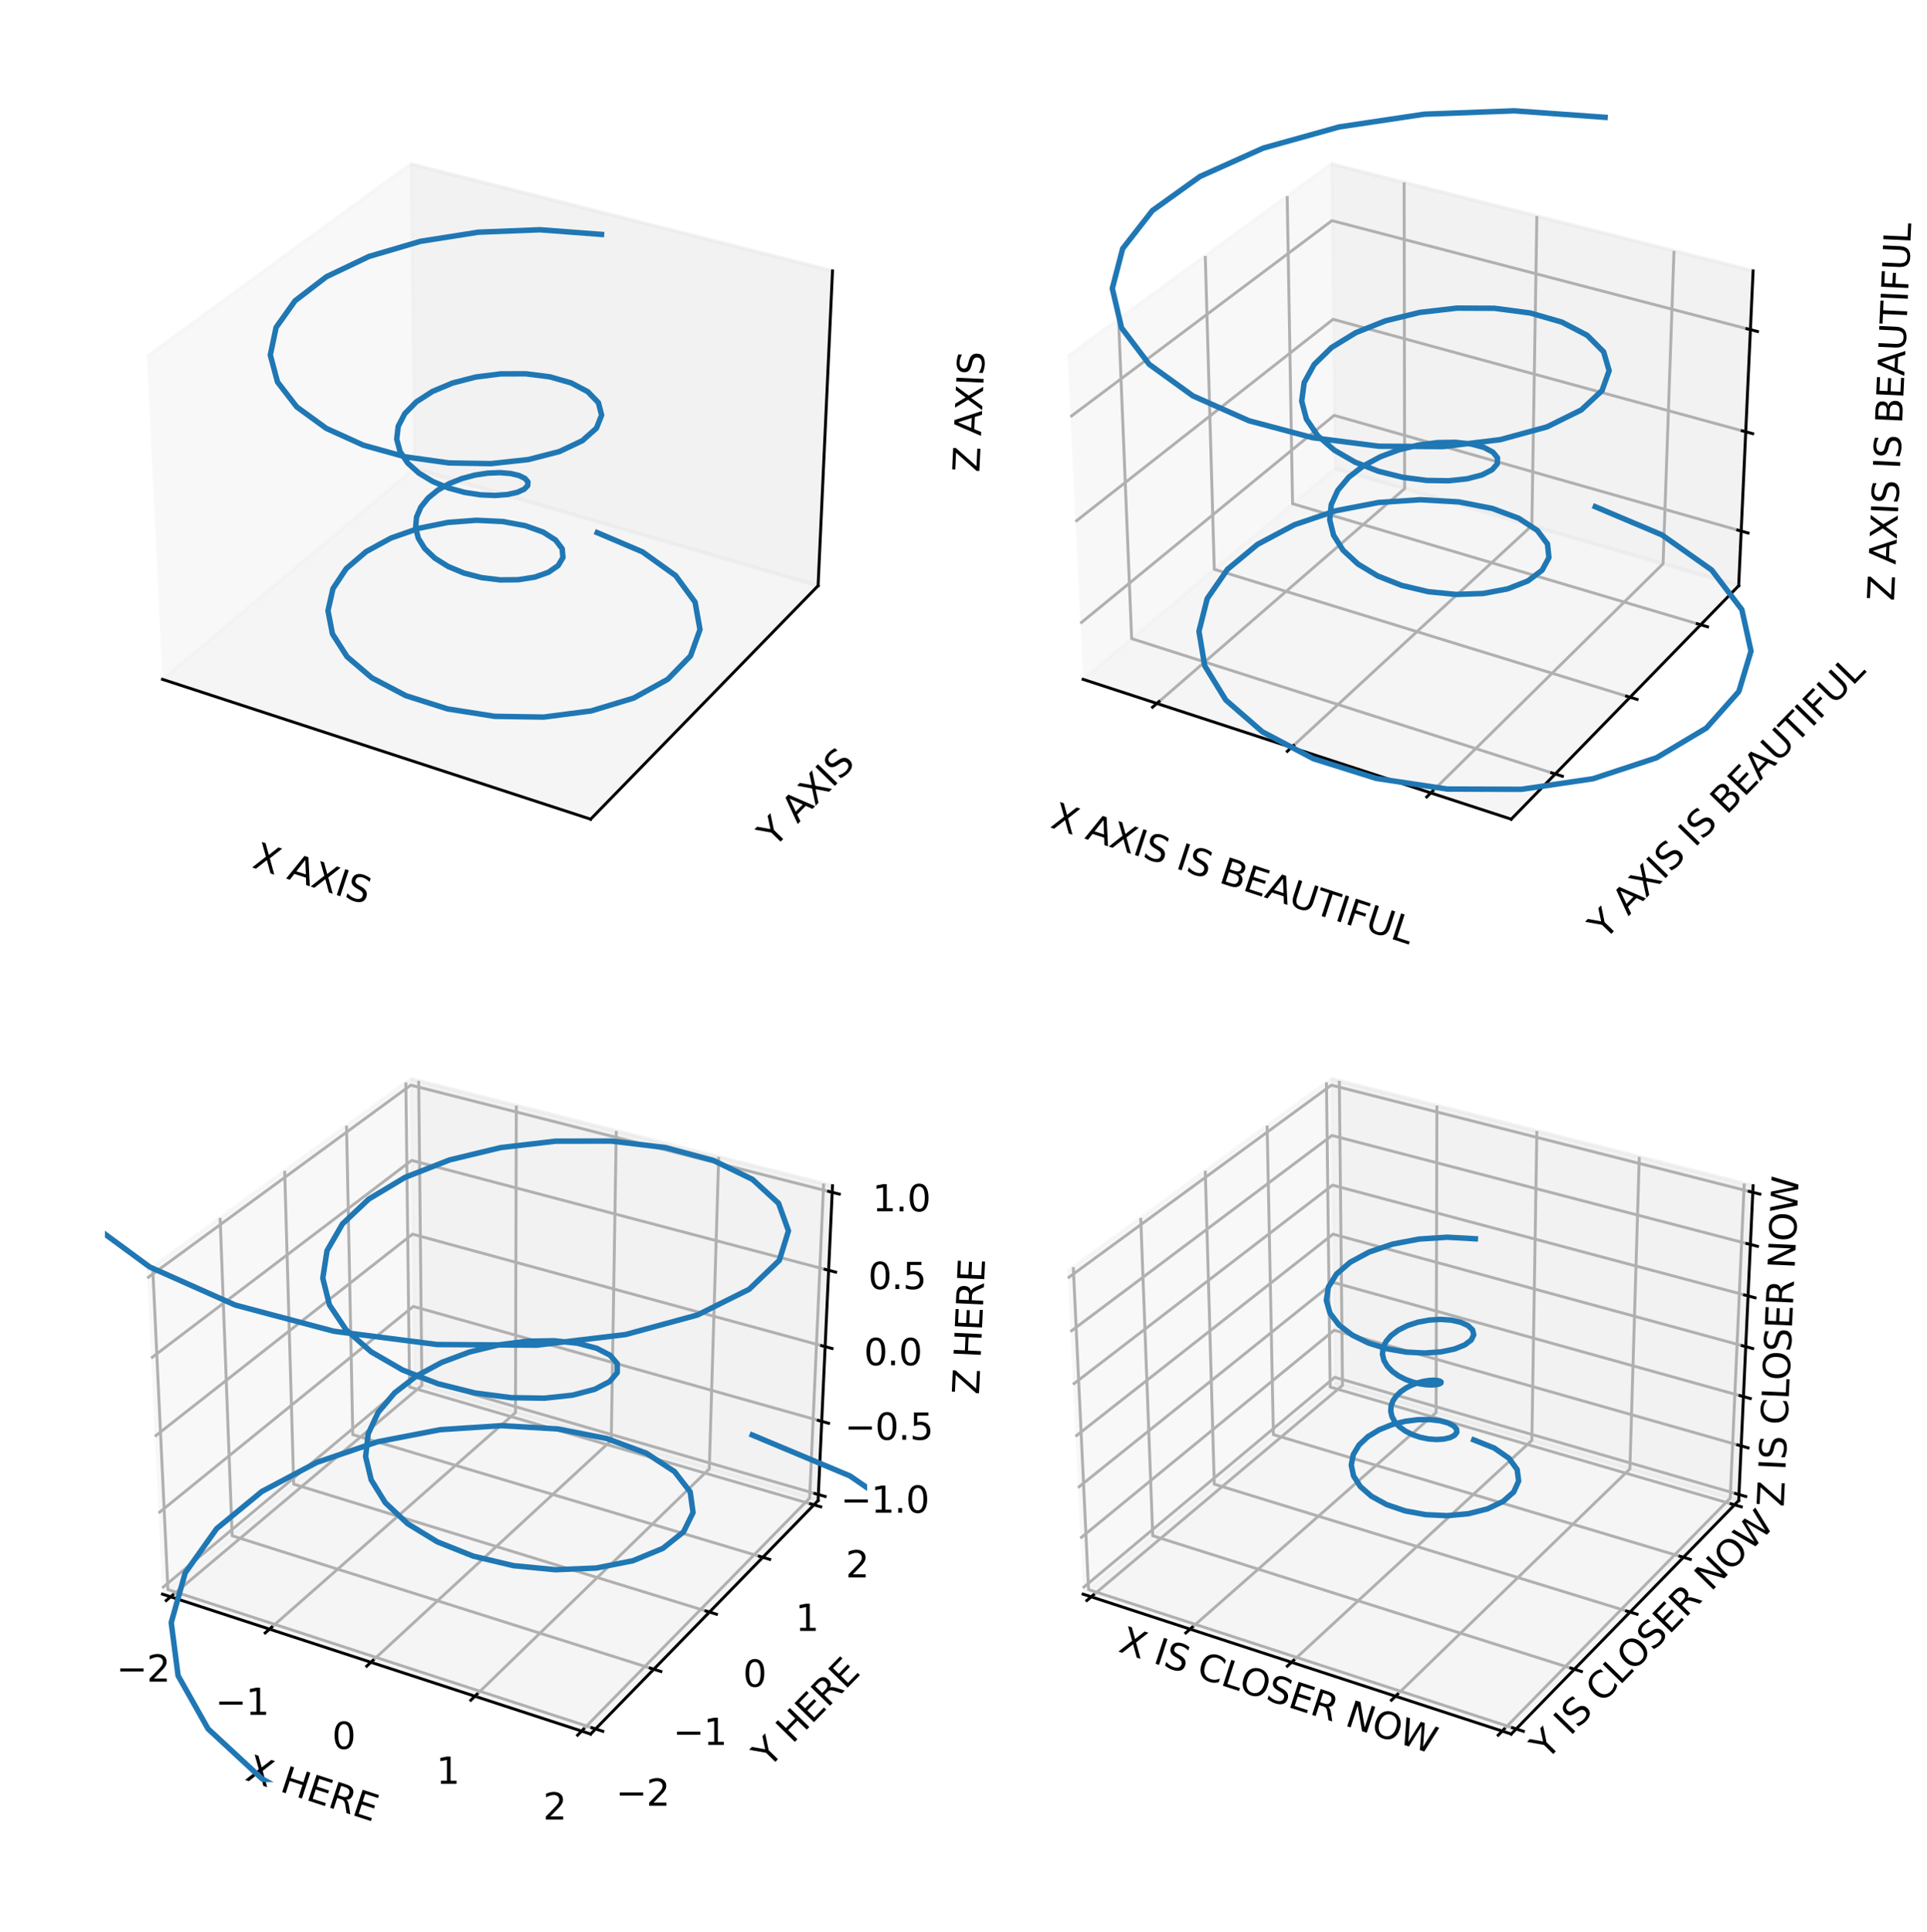 <?xml version="1.0" encoding="utf-8" standalone="no"?>
<!DOCTYPE svg PUBLIC "-//W3C//DTD SVG 1.1//EN"
  "http://www.w3.org/Graphics/SVG/1.1/DTD/svg11.dtd">
<svg xmlns:xlink="http://www.w3.org/1999/xlink" width="528.929pt" height="530.226pt" viewBox="0 0 528.929 530.226" xmlns="http://www.w3.org/2000/svg" version="1.1">
 <defs>
  <style type="text/css">*{stroke-linejoin: round; stroke-linecap: butt}</style>
 </defs>
 <g id="figure_1">
  <g id="patch_1">
   <path d="M 0 530.226 
L 528.929 530.226 
L 528.929 0 
L 0 0 
z
" style="fill: #ffffff"/>
  </g>
  <g id="patch_2">
   <path d="M 28.8 238.015 
L 238.015 238.015 
L 238.015 28.8 
L 28.8 28.8 
z
" style="fill: #ffffff"/>
  </g>
  <g id="pane3d_1">
   <g id="patch_3">
    <path d="M 44.597 186.43 
L 113.687 128.517 
L 112.727 44.997 
L 40.33 97.829 
" style="fill: #f2f2f2; opacity: 0.5; stroke: #f2f2f2; stroke-linejoin: miter"/>
   </g>
  </g>
  <g id="pane3d_2">
   <g id="patch_4">
    <path d="M 113.687 128.517 
L 224.551 160.741 
L 228.508 74.344 
L 112.727 44.997 
" style="fill: #e6e6e6; opacity: 0.5; stroke: #e6e6e6; stroke-linejoin: miter"/>
   </g>
  </g>
  <g id="pane3d_3">
   <g id="patch_5">
    <path d="M 44.597 186.43 
L 162.119 224.812 
L 224.551 160.741 
L 113.687 128.517 
" style="fill: #ececec; opacity: 0.5; stroke: #ececec; stroke-linejoin: miter"/>
   </g>
  </g>
  <g id="axis3d_1">
   <g id="line2d_1">
    <path d="M 44.597 186.43 
L 162.119 224.812 
" style="fill: none; stroke: #000000; stroke-width: 0.8; stroke-linecap: square"/>
   </g>
   <g id="text_1">
    <!-- X AXIS -->
    <g transform="translate(68.931 237.965) rotate(-341.913) scale(0.1 -0.1)">
     <defs>
      <path id="DejaVuSans-58" d="M 403 4666 
L 1081 4666 
L 2241 2931 
L 3406 4666 
L 4084 4666 
L 2584 2425 
L 4184 0 
L 3506 0 
L 2194 1984 
L 872 0 
L 191 0 
L 1856 2491 
L 403 4666 
z
" transform="scale(0.016)"/>
      <path id="DejaVuSans-20" transform="scale(0.016)"/>
      <path id="DejaVuSans-41" d="M 2188 4044 
L 1331 1722 
L 3047 1722 
L 2188 4044 
z
M 1831 4666 
L 2547 4666 
L 4325 0 
L 3669 0 
L 3244 1197 
L 1141 1197 
L 716 0 
L 50 0 
L 1831 4666 
z
" transform="scale(0.016)"/>
      <path id="DejaVuSans-49" d="M 628 4666 
L 1259 4666 
L 1259 0 
L 628 0 
L 628 4666 
z
" transform="scale(0.016)"/>
      <path id="DejaVuSans-53" d="M 3425 4513 
L 3425 3897 
Q 3066 4069 2747 4153 
Q 2428 4238 2131 4238 
Q 1616 4238 1336 4038 
Q 1056 3838 1056 3469 
Q 1056 3159 1242 3001 
Q 1428 2844 1947 2747 
L 2328 2669 
Q 3034 2534 3370 2195 
Q 3706 1856 3706 1288 
Q 3706 609 3251 259 
Q 2797 -91 1919 -91 
Q 1588 -91 1214 -16 
Q 841 59 441 206 
L 441 856 
Q 825 641 1194 531 
Q 1563 422 1919 422 
Q 2459 422 2753 634 
Q 3047 847 3047 1241 
Q 3047 1584 2836 1778 
Q 2625 1972 2144 2069 
L 1759 2144 
Q 1053 2284 737 2584 
Q 422 2884 422 3419 
Q 422 4038 858 4394 
Q 1294 4750 2059 4750 
Q 2388 4750 2728 4690 
Q 3069 4631 3425 4513 
z
" transform="scale(0.016)"/>
     </defs>
     <use xlink:href="#DejaVuSans-58"/>
     <use xlink:href="#DejaVuSans-20" x="68.506"/>
     <use xlink:href="#DejaVuSans-41" x="100.293"/>
     <use xlink:href="#DejaVuSans-58" x="168.701"/>
     <use xlink:href="#DejaVuSans-49" x="237.207"/>
     <use xlink:href="#DejaVuSans-53" x="266.699"/>
    </g>
   </g>
  </g>
  <g id="axis3d_2">
   <g id="line2d_2">
    <path d="M 224.551 160.741 
L 162.119 224.812 
" style="fill: none; stroke: #000000; stroke-width: 0.8; stroke-linecap: square"/>
   </g>
   <g id="text_2">
    <!-- Y AXIS -->
    <g transform="translate(212.426 232.847) rotate(-45.742) scale(0.1 -0.1)">
     <defs>
      <path id="DejaVuSans-59" d="M -13 4666 
L 666 4666 
L 1959 2747 
L 3244 4666 
L 3922 4666 
L 2272 2222 
L 2272 0 
L 1638 0 
L 1638 2222 
L -13 4666 
z
" transform="scale(0.016)"/>
     </defs>
     <use xlink:href="#DejaVuSans-59"/>
     <use xlink:href="#DejaVuSans-20" x="61.084"/>
     <use xlink:href="#DejaVuSans-41" x="92.871"/>
     <use xlink:href="#DejaVuSans-58" x="161.279"/>
     <use xlink:href="#DejaVuSans-49" x="229.785"/>
     <use xlink:href="#DejaVuSans-53" x="259.277"/>
    </g>
   </g>
  </g>
  <g id="axis3d_3">
   <g id="line2d_3">
    <path d="M 224.551 160.741 
L 228.508 74.344 
" style="fill: none; stroke: #000000; stroke-width: 0.8; stroke-linecap: square"/>
   </g>
   <g id="text_3">
    <!-- Z AXIS -->
    <g transform="translate(268.791 129.707) rotate(-87.378) scale(0.1 -0.1)">
     <defs>
      <path id="DejaVuSans-5a" d="M 359 4666 
L 4025 4666 
L 4025 4184 
L 1075 531 
L 4097 531 
L 4097 0 
L 288 0 
L 288 481 
L 3238 4134 
L 359 4134 
L 359 4666 
z
" transform="scale(0.016)"/>
     </defs>
     <use xlink:href="#DejaVuSans-5a"/>
     <use xlink:href="#DejaVuSans-20" x="68.506"/>
     <use xlink:href="#DejaVuSans-41" x="100.293"/>
     <use xlink:href="#DejaVuSans-58" x="168.701"/>
     <use xlink:href="#DejaVuSans-49" x="237.207"/>
     <use xlink:href="#DejaVuSans-53" x="266.699"/>
    </g>
   </g>
  </g>
  <g id="axes_1">
   <g id="line2d_4">
    <path d="M 163.936 146.174 
L 176.363 151.455 
L 185.456 157.97 
L 190.785 165.247 
L 192.135 172.767 
L 189.538 179.993 
L 183.29 186.411 
L 173.944 191.564 
L 162.274 195.097 
L 149.208 196.791 
L 135.746 196.579 
L 122.858 194.546 
L 111.403 190.915 
L 102.054 186.009 
L 95.265 180.217 
L 91.254 173.95 
L 90.024 167.605 
L 91.392 161.54 
L 95.031 156.052 
L 100.511 151.369 
L 107.341 147.648 
L 115.001 144.973 
L 122.976 143.363 
L 130.778 142.777 
L 137.966 143.122 
L 144.164 144.259 
L 149.076 146.018 
L 152.495 148.201 
L 154.312 150.599 
L 154.519 153.001 
L 153.206 155.209 
L 150.552 157.048 
L 146.808 158.376 
L 142.282 159.093 
L 137.309 159.146 
L 132.228 158.527 
L 127.362 157.272 
L 122.993 155.453 
L 119.348 153.172 
L 116.592 150.548 
L 114.824 147.71 
L 114.08 144.788 
L 114.335 141.905 
L 115.516 139.172 
L 117.508 136.681 
L 120.166 134.51 
L 123.322 132.714 
L 126.794 131.329 
L 130.396 130.371 
L 133.939 129.838 
L 137.242 129.709 
L 140.133 129.946 
L 142.458 130.495 
L 144.083 131.287 
L 144.903 132.242 
L 144.845 133.264 
L 143.875 134.253 
L 142.006 135.103 
L 139.298 135.708 
L 135.865 135.968 
L 131.87 135.796 
L 127.525 135.125 
L 123.077 133.911 
L 118.804 132.143 
L 114.988 129.844 
L 111.906 127.071 
L 109.808 123.919 
L 108.893 120.509 
L 109.302 116.99 
L 111.1 113.523 
L 114.269 110.279 
L 118.707 107.423 
L 124.229 105.109 
L 130.572 103.469 
L 137.403 102.605 
L 144.334 102.58 
L 150.935 103.415 
L 156.753 105.08 
L 161.334 107.491 
L 164.251 110.505 
L 165.137 113.925 
L 163.718 117.5 
L 159.849 120.937 
L 153.553 123.917 
L 145.043 126.116 
L 134.732 127.238 
L 123.226 127.042 
L 111.285 125.372 
L 99.768 122.184 
L 89.553 117.553 
L 81.46 111.672 
L 76.176 104.837 
L 74.195 97.424 
L 75.787 89.85 
L 80.988 82.548 
L 89.609 75.935 
L 101.263 70.387 
L 115.391 66.23 
L 131.297 63.723 
L 148.169 63.053 
L 165.103 64.33 
" clip-path="url(#pea2884bff2)" style="fill: none; stroke: #1f77b4; stroke-width: 1.5; stroke-linecap: square"/>
   </g>
  </g>
  <g id="patch_6">
   <path d="M 281.489 238.015 
L 490.704 238.015 
L 490.704 28.8 
L 281.489 28.8 
z
" style="fill: #ffffff"/>
  </g>
  <g id="pane3d_4">
   <g id="patch_7">
    <path d="M 297.286 186.43 
L 366.376 128.517 
L 365.415 44.997 
L 293.019 97.829 
" style="fill: #f2f2f2; opacity: 0.5; stroke: #f2f2f2; stroke-linejoin: miter"/>
   </g>
  </g>
  <g id="pane3d_5">
   <g id="patch_8">
    <path d="M 366.376 128.517 
L 477.24 160.741 
L 481.197 74.344 
L 365.415 44.997 
" style="fill: #e6e6e6; opacity: 0.5; stroke: #e6e6e6; stroke-linejoin: miter"/>
   </g>
  </g>
  <g id="pane3d_6">
   <g id="patch_9">
    <path d="M 297.286 186.43 
L 414.808 224.812 
L 477.24 160.741 
L 366.376 128.517 
" style="fill: #ececec; opacity: 0.5; stroke: #ececec; stroke-linejoin: miter"/>
   </g>
  </g>
  <g id="axis3d_4">
   <g id="line2d_5">
    <path d="M 297.286 186.43 
L 414.808 224.812 
" style="fill: none; stroke: #000000; stroke-width: 0.8; stroke-linecap: square"/>
   </g>
   <g id="text_4">
    <!-- X AXIS IS BEAUTIFUL -->
    <g transform="translate(288.02 226.991) rotate(-341.913) scale(0.1 -0.1)">
     <defs>
      <path id="DejaVuSans-42" d="M 1259 2228 
L 1259 519 
L 2272 519 
Q 2781 519 3026 730 
Q 3272 941 3272 1375 
Q 3272 1813 3026 2020 
Q 2781 2228 2272 2228 
L 1259 2228 
z
M 1259 4147 
L 1259 2741 
L 2194 2741 
Q 2656 2741 2882 2914 
Q 3109 3088 3109 3444 
Q 3109 3797 2882 3972 
Q 2656 4147 2194 4147 
L 1259 4147 
z
M 628 4666 
L 2241 4666 
Q 2963 4666 3353 4366 
Q 3744 4066 3744 3513 
Q 3744 3084 3544 2831 
Q 3344 2578 2956 2516 
Q 3422 2416 3680 2098 
Q 3938 1781 3938 1306 
Q 3938 681 3513 340 
Q 3088 0 2303 0 
L 628 0 
L 628 4666 
z
" transform="scale(0.016)"/>
      <path id="DejaVuSans-45" d="M 628 4666 
L 3578 4666 
L 3578 4134 
L 1259 4134 
L 1259 2753 
L 3481 2753 
L 3481 2222 
L 1259 2222 
L 1259 531 
L 3634 531 
L 3634 0 
L 628 0 
L 628 4666 
z
" transform="scale(0.016)"/>
      <path id="DejaVuSans-55" d="M 556 4666 
L 1191 4666 
L 1191 1831 
Q 1191 1081 1462 751 
Q 1734 422 2344 422 
Q 2950 422 3222 751 
Q 3494 1081 3494 1831 
L 3494 4666 
L 4128 4666 
L 4128 1753 
Q 4128 841 3676 375 
Q 3225 -91 2344 -91 
Q 1459 -91 1007 375 
Q 556 841 556 1753 
L 556 4666 
z
" transform="scale(0.016)"/>
      <path id="DejaVuSans-54" d="M -19 4666 
L 3928 4666 
L 3928 4134 
L 2272 4134 
L 2272 0 
L 1638 0 
L 1638 4134 
L -19 4134 
L -19 4666 
z
" transform="scale(0.016)"/>
      <path id="DejaVuSans-46" d="M 628 4666 
L 3309 4666 
L 3309 4134 
L 1259 4134 
L 1259 2759 
L 3109 2759 
L 3109 2228 
L 1259 2228 
L 1259 0 
L 628 0 
L 628 4666 
z
" transform="scale(0.016)"/>
      <path id="DejaVuSans-4c" d="M 628 4666 
L 1259 4666 
L 1259 531 
L 3531 531 
L 3531 0 
L 628 0 
L 628 4666 
z
" transform="scale(0.016)"/>
     </defs>
     <use xlink:href="#DejaVuSans-58"/>
     <use xlink:href="#DejaVuSans-20" x="68.506"/>
     <use xlink:href="#DejaVuSans-41" x="100.293"/>
     <use xlink:href="#DejaVuSans-58" x="168.701"/>
     <use xlink:href="#DejaVuSans-49" x="237.207"/>
     <use xlink:href="#DejaVuSans-53" x="266.699"/>
     <use xlink:href="#DejaVuSans-20" x="330.176"/>
     <use xlink:href="#DejaVuSans-49" x="361.963"/>
     <use xlink:href="#DejaVuSans-53" x="391.455"/>
     <use xlink:href="#DejaVuSans-20" x="454.932"/>
     <use xlink:href="#DejaVuSans-42" x="486.719"/>
     <use xlink:href="#DejaVuSans-45" x="555.322"/>
     <use xlink:href="#DejaVuSans-41" x="618.506"/>
     <use xlink:href="#DejaVuSans-55" x="686.914"/>
     <use xlink:href="#DejaVuSans-54" x="760.107"/>
     <use xlink:href="#DejaVuSans-49" x="821.191"/>
     <use xlink:href="#DejaVuSans-46" x="850.684"/>
     <use xlink:href="#DejaVuSans-55" x="908.203"/>
     <use xlink:href="#DejaVuSans-4c" x="981.396"/>
    </g>
   </g>
   <g id="Line3DCollection_1">
    <path d="M 317.54 193.045 
L 385.553 134.091 
L 385.408 50.065 
" style="fill: none; stroke: #b0b0b0; stroke-width: 0.8"/>
    <path d="M 354.498 205.115 
L 420.469 144.24 
L 421.846 59.301 
" style="fill: none; stroke: #b0b0b0; stroke-width: 0.8"/>
    <path d="M 392.724 217.6 
L 456.482 154.707 
L 459.48 68.84 
" style="fill: none; stroke: #b0b0b0; stroke-width: 0.8"/>
   </g>
   <g id="xtick_1">
    <g id="line2d_6">
     <path d="M 318.133 192.531 
L 316.353 194.074 
" style="fill: none; stroke: #000000; stroke-width: 0.8; stroke-linecap: square"/>
    </g>
   </g>
   <g id="xtick_2">
    <g id="line2d_7">
     <path d="M 355.073 204.584 
L 353.344 206.179 
" style="fill: none; stroke: #000000; stroke-width: 0.8; stroke-linecap: square"/>
    </g>
   </g>
   <g id="xtick_3">
    <g id="line2d_8">
     <path d="M 393.281 217.05 
L 391.607 218.701 
" style="fill: none; stroke: #000000; stroke-width: 0.8; stroke-linecap: square"/>
    </g>
   </g>
  </g>
  <g id="axis3d_5">
   <g id="line2d_9">
    <path d="M 477.24 160.741 
L 414.808 224.812 
" style="fill: none; stroke: #000000; stroke-width: 0.8; stroke-linecap: square"/>
   </g>
   <g id="text_5">
    <!-- Y AXIS IS BEAUTIFUL -->
    <g transform="translate(440.447 258.163) rotate(-45.742) scale(0.1 -0.1)">
     <use xlink:href="#DejaVuSans-59"/>
     <use xlink:href="#DejaVuSans-20" x="61.084"/>
     <use xlink:href="#DejaVuSans-41" x="92.871"/>
     <use xlink:href="#DejaVuSans-58" x="161.279"/>
     <use xlink:href="#DejaVuSans-49" x="229.785"/>
     <use xlink:href="#DejaVuSans-53" x="259.277"/>
     <use xlink:href="#DejaVuSans-20" x="322.754"/>
     <use xlink:href="#DejaVuSans-49" x="354.541"/>
     <use xlink:href="#DejaVuSans-53" x="384.033"/>
     <use xlink:href="#DejaVuSans-20" x="447.51"/>
     <use xlink:href="#DejaVuSans-42" x="479.297"/>
     <use xlink:href="#DejaVuSans-45" x="547.9"/>
     <use xlink:href="#DejaVuSans-41" x="611.084"/>
     <use xlink:href="#DejaVuSans-55" x="679.492"/>
     <use xlink:href="#DejaVuSans-54" x="752.686"/>
     <use xlink:href="#DejaVuSans-49" x="813.77"/>
     <use xlink:href="#DejaVuSans-46" x="843.262"/>
     <use xlink:href="#DejaVuSans-55" x="900.781"/>
     <use xlink:href="#DejaVuSans-4c" x="973.975"/>
    </g>
   </g>
   <g id="Line3DCollection_2">
    <path d="M 307.029 87.605 
L 310.615 175.257 
L 426.896 212.407 
" style="fill: none; stroke: #b0b0b0; stroke-width: 0.8"/>
    <path d="M 330.828 70.238 
L 333.302 156.24 
L 447.422 191.342 
" style="fill: none; stroke: #b0b0b0; stroke-width: 0.8"/>
    <path d="M 353.309 53.832 
L 354.785 138.233 
L 466.805 171.45 
" style="fill: none; stroke: #b0b0b0; stroke-width: 0.8"/>
   </g>
   <g id="xtick_4">
    <g id="line2d_10">
     <path d="M 425.916 212.094 
L 428.857 213.034 
" style="fill: none; stroke: #000000; stroke-width: 0.8; stroke-linecap: square"/>
    </g>
   </g>
   <g id="xtick_5">
    <g id="line2d_11">
     <path d="M 446.463 191.046 
L 449.344 191.933 
" style="fill: none; stroke: #000000; stroke-width: 0.8; stroke-linecap: square"/>
    </g>
   </g>
   <g id="xtick_6">
    <g id="line2d_12">
     <path d="M 465.864 171.171 
L 468.689 172.009 
" style="fill: none; stroke: #000000; stroke-width: 0.8; stroke-linecap: square"/>
    </g>
   </g>
  </g>
  <g id="axis3d_6">
   <g id="line2d_13">
    <path d="M 477.24 160.741 
L 481.197 74.344 
" style="fill: none; stroke: #000000; stroke-width: 0.8; stroke-linecap: square"/>
   </g>
   <g id="text_6">
    <!-- Z AXIS IS BEAUTIFUL -->
    <g transform="translate(519.862 165.017) rotate(-87.378) scale(0.1 -0.1)">
     <use xlink:href="#DejaVuSans-5a"/>
     <use xlink:href="#DejaVuSans-20" x="68.506"/>
     <use xlink:href="#DejaVuSans-41" x="100.293"/>
     <use xlink:href="#DejaVuSans-58" x="168.701"/>
     <use xlink:href="#DejaVuSans-49" x="237.207"/>
     <use xlink:href="#DejaVuSans-53" x="266.699"/>
     <use xlink:href="#DejaVuSans-20" x="330.176"/>
     <use xlink:href="#DejaVuSans-49" x="361.963"/>
     <use xlink:href="#DejaVuSans-53" x="391.455"/>
     <use xlink:href="#DejaVuSans-20" x="454.932"/>
     <use xlink:href="#DejaVuSans-42" x="486.719"/>
     <use xlink:href="#DejaVuSans-45" x="555.322"/>
     <use xlink:href="#DejaVuSans-41" x="618.506"/>
     <use xlink:href="#DejaVuSans-55" x="686.914"/>
     <use xlink:href="#DejaVuSans-54" x="760.107"/>
     <use xlink:href="#DejaVuSans-49" x="821.191"/>
     <use xlink:href="#DejaVuSans-46" x="850.684"/>
     <use xlink:href="#DejaVuSans-55" x="908.203"/>
     <use xlink:href="#DejaVuSans-4c" x="981.396"/>
    </g>
   </g>
   <g id="Line3DCollection_3">
    <path d="M 477.927 145.741 
L 366.209 113.991 
L 296.546 171.068 
" style="fill: none; stroke: #b0b0b0; stroke-width: 0.8"/>
    <path d="M 479.175 118.489 
L 365.906 87.628 
L 295.201 143.137 
" style="fill: none; stroke: #b0b0b0; stroke-width: 0.8"/>
    <path d="M 480.458 90.462 
L 365.594 60.552 
L 293.816 114.381 
" style="fill: none; stroke: #b0b0b0; stroke-width: 0.8"/>
   </g>
   <g id="xtick_7">
    <g id="line2d_14">
     <path d="M 476.989 145.474 
L 479.805 146.274 
" style="fill: none; stroke: #000000; stroke-width: 0.8; stroke-linecap: square"/>
    </g>
   </g>
   <g id="xtick_8">
    <g id="line2d_15">
     <path d="M 478.223 118.23 
L 481.081 119.008 
" style="fill: none; stroke: #000000; stroke-width: 0.8; stroke-linecap: square"/>
    </g>
   </g>
   <g id="xtick_9">
    <g id="line2d_16">
     <path d="M 479.493 90.211 
L 482.392 90.966 
" style="fill: none; stroke: #000000; stroke-width: 0.8; stroke-linecap: square"/>
    </g>
   </g>
  </g>
  <g id="axes_2">
   <g id="line2d_17">
    <path d="M 437.88 139.06 
L 456.173 146.79 
L 469.814 156.416 
L 478.106 167.292 
L 480.622 178.68 
L 477.274 189.782 
L 468.375 199.792 
L 454.66 207.968 
L 437.258 213.706 
L 417.591 216.61 
L 397.235 216.54 
L 377.742 213.62 
L 360.476 208.204 
L 346.492 200.824 
L 336.464 192.11 
L 330.683 182.715 
L 329.094 173.26 
L 331.361 164.283 
L 336.946 156.217 
L 345.183 149.385 
L 355.335 143.998 
L 366.648 140.164 
L 378.385 137.899 
L 389.853 137.138 
L 400.43 137.745 
L 409.579 139.525 
L 416.869 142.233 
L 421.988 145.588 
L 424.761 149.288 
L 425.154 153.021 
L 423.279 156.488 
L 419.384 159.423 
L 413.835 161.602 
L 407.085 162.868 
L 399.643 163.131 
L 392.029 162.374 
L 384.734 160.651 
L 378.192 158.072 
L 372.749 154.793 
L 368.654 150.999 
L 366.049 146.889 
L 364.981 142.659 
L 365.404 138.493 
L 367.2 134.557 
L 370.194 130.987 
L 374.164 127.895 
L 378.862 125.359 
L 384.022 123.43 
L 389.37 122.132 
L 394.632 121.46 
L 399.542 121.384 
L 403.852 121.852 
L 407.33 122.785 
L 409.777 124.085 
L 411.032 125.633 
L 410.978 127.292 
L 409.56 128.911 
L 406.788 130.331 
L 402.746 131.392 
L 397.602 131.941 
L 391.602 131.844 
L 385.068 130.997 
L 378.384 129.334 
L 371.97 126.838 
L 366.262 123.547 
L 361.679 119.554 
L 358.59 115.001 
L 357.289 110.077 
L 357.972 105.003 
L 360.719 100.019 
L 365.489 95.373 
L 372.12 91.304 
L 380.333 88.028 
L 389.743 85.731 
L 399.871 84.557 
L 410.161 84.6 
L 419.996 85.893 
L 428.718 88.402 
L 435.658 92.02 
L 440.172 96.554 
L 441.681 101.729 
L 439.731 107.185 
L 434.055 112.486 
L 424.638 117.145 
L 411.771 120.661 
L 396.079 122.561 
L 378.516 122.46 
L 360.298 120.115 
L 342.803 115.461 
L 327.426 108.638 
L 315.433 99.973 
L 307.837 89.952 
L 305.309 79.162 
L 308.149 68.237 
L 316.296 57.801 
L 329.374 48.433 
L 346.752 40.636 
L 367.6 34.828 
L 390.937 31.339 
L 415.662 30.411 
L 440.563 32.195 
" clip-path="url(#p276fd85da1)" style="fill: none; stroke: #1f77b4; stroke-width: 1.5; stroke-linecap: square"/>
   </g>
  </g>
  <g id="patch_10">
   <path d="M 28.8 489.074 
L 238.015 489.074 
L 238.015 279.859 
L 28.8 279.859 
z
" style="fill: #ffffff"/>
  </g>
  <g id="pane3d_7">
   <g id="patch_11">
    <path d="M 44.597 437.488 
L 113.687 379.576 
L 112.727 296.056 
L 40.33 348.887 
" style="fill: #f2f2f2; opacity: 0.5; stroke: #f2f2f2; stroke-linejoin: miter"/>
   </g>
  </g>
  <g id="pane3d_8">
   <g id="patch_12">
    <path d="M 113.687 379.576 
L 224.551 411.8 
L 228.508 325.403 
L 112.727 296.056 
" style="fill: #e6e6e6; opacity: 0.5; stroke: #e6e6e6; stroke-linejoin: miter"/>
   </g>
  </g>
  <g id="pane3d_9">
   <g id="patch_13">
    <path d="M 44.597 437.488 
L 162.119 475.871 
L 224.551 411.8 
L 113.687 379.576 
" style="fill: #ececec; opacity: 0.5; stroke: #ececec; stroke-linejoin: miter"/>
   </g>
  </g>
  <g id="axis3d_7">
   <g id="line2d_18">
    <path d="M 44.597 437.488 
L 162.119 475.871 
" style="fill: none; stroke: #000000; stroke-width: 0.8; stroke-linecap: square"/>
   </g>
   <g id="text_7">
    <!-- X HERE -->
    <g transform="translate(66.974 488.384) rotate(-341.913) scale(0.1 -0.1)">
     <defs>
      <path id="DejaVuSans-48" d="M 628 4666 
L 1259 4666 
L 1259 2753 
L 3553 2753 
L 3553 4666 
L 4184 4666 
L 4184 0 
L 3553 0 
L 3553 2222 
L 1259 2222 
L 1259 0 
L 628 0 
L 628 4666 
z
" transform="scale(0.016)"/>
      <path id="DejaVuSans-52" d="M 2841 2188 
Q 3044 2119 3236 1894 
Q 3428 1669 3622 1275 
L 4263 0 
L 3584 0 
L 2988 1197 
Q 2756 1666 2539 1819 
Q 2322 1972 1947 1972 
L 1259 1972 
L 1259 0 
L 628 0 
L 628 4666 
L 2053 4666 
Q 2853 4666 3247 4331 
Q 3641 3997 3641 3322 
Q 3641 2881 3436 2590 
Q 3231 2300 2841 2188 
z
M 1259 4147 
L 1259 2491 
L 2053 2491 
Q 2509 2491 2742 2702 
Q 2975 2913 2975 3322 
Q 2975 3731 2742 3939 
Q 2509 4147 2053 4147 
L 1259 4147 
z
" transform="scale(0.016)"/>
     </defs>
     <use xlink:href="#DejaVuSans-58"/>
     <use xlink:href="#DejaVuSans-20" x="68.506"/>
     <use xlink:href="#DejaVuSans-48" x="100.293"/>
     <use xlink:href="#DejaVuSans-45" x="175.488"/>
     <use xlink:href="#DejaVuSans-52" x="238.672"/>
     <use xlink:href="#DejaVuSans-45" x="308.154"/>
    </g>
   </g>
   <g id="Line3DCollection_4">
    <path d="M 46.829 438.217 
L 115.802 380.19 
L 114.93 296.614 
" style="fill: none; stroke: #b0b0b0; stroke-width: 0.8"/>
    <path d="M 73.976 447.083 
L 141.493 387.658 
L 141.72 303.405 
" style="fill: none; stroke: #b0b0b0; stroke-width: 0.8"/>
    <path d="M 101.809 456.174 
L 167.78 395.298 
L 169.158 310.359 
" style="fill: none; stroke: #b0b0b0; stroke-width: 0.8"/>
    <path d="M 130.356 465.497 
L 194.684 403.118 
L 197.268 317.484 
" style="fill: none; stroke: #b0b0b0; stroke-width: 0.8"/>
    <path d="M 159.644 475.062 
L 222.227 411.124 
L 226.075 324.786 
" style="fill: none; stroke: #b0b0b0; stroke-width: 0.8"/>
   </g>
   <g id="xtick_10">
    <g id="line2d_19">
     <path d="M 47.43 437.712 
L 45.626 439.23 
" style="fill: none; stroke: #000000; stroke-width: 0.8; stroke-linecap: square"/>
    </g>
    <g id="text_8">
     <!-- −2 -->
     <g transform="translate(31.915 461.499) scale(0.1 -0.1)">
      <defs>
       <path id="DejaVuSans-2212" d="M 678 2272 
L 4684 2272 
L 4684 1741 
L 678 1741 
L 678 2272 
z
" transform="scale(0.016)"/>
       <path id="DejaVuSans-32" d="M 1228 531 
L 3431 531 
L 3431 0 
L 469 0 
L 469 531 
Q 828 903 1448 1529 
Q 2069 2156 2228 2338 
Q 2531 2678 2651 2914 
Q 2772 3150 2772 3378 
Q 2772 3750 2511 3984 
Q 2250 4219 1831 4219 
Q 1534 4219 1204 4116 
Q 875 4013 500 3803 
L 500 4441 
Q 881 4594 1212 4672 
Q 1544 4750 1819 4750 
Q 2544 4750 2975 4387 
Q 3406 4025 3406 3419 
Q 3406 3131 3298 2873 
Q 3191 2616 2906 2266 
Q 2828 2175 2409 1742 
Q 1991 1309 1228 531 
z
" transform="scale(0.016)"/>
      </defs>
      <use xlink:href="#DejaVuSans-2212"/>
      <use xlink:href="#DejaVuSans-32" x="83.789"/>
     </g>
    </g>
   </g>
   <g id="xtick_11">
    <g id="line2d_20">
     <path d="M 74.564 446.565 
L 72.796 448.121 
" style="fill: none; stroke: #000000; stroke-width: 0.8; stroke-linecap: square"/>
    </g>
    <g id="text_9">
     <!-- −1 -->
     <g transform="translate(59.097 470.604) scale(0.1 -0.1)">
      <defs>
       <path id="DejaVuSans-31" d="M 794 531 
L 1825 531 
L 1825 4091 
L 703 3866 
L 703 4441 
L 1819 4666 
L 2450 4666 
L 2450 531 
L 3481 531 
L 3481 0 
L 794 0 
L 794 531 
z
" transform="scale(0.016)"/>
      </defs>
      <use xlink:href="#DejaVuSans-2212"/>
      <use xlink:href="#DejaVuSans-31" x="83.789"/>
     </g>
    </g>
   </g>
   <g id="xtick_12">
    <g id="line2d_21">
     <path d="M 102.384 455.642 
L 100.655 457.238 
" style="fill: none; stroke: #000000; stroke-width: 0.8; stroke-linecap: square"/>
    </g>
    <g id="text_10">
     <!-- 0 -->
     <g transform="translate(91.159 479.941) scale(0.1 -0.1)">
      <defs>
       <path id="DejaVuSans-30" d="M 2034 4250 
Q 1547 4250 1301 3770 
Q 1056 3291 1056 2328 
Q 1056 1369 1301 889 
Q 1547 409 2034 409 
Q 2525 409 2770 889 
Q 3016 1369 3016 2328 
Q 3016 3291 2770 3770 
Q 2525 4250 2034 4250 
z
M 2034 4750 
Q 2819 4750 3233 4129 
Q 3647 3509 3647 2328 
Q 3647 1150 3233 529 
Q 2819 -91 2034 -91 
Q 1250 -91 836 529 
Q 422 1150 422 2328 
Q 422 3509 836 4129 
Q 1250 4750 2034 4750 
z
" transform="scale(0.016)"/>
      </defs>
      <use xlink:href="#DejaVuSans-30"/>
     </g>
    </g>
   </g>
   <g id="xtick_13">
    <g id="line2d_22">
     <path d="M 130.918 464.952 
L 129.23 466.589 
" style="fill: none; stroke: #000000; stroke-width: 0.8; stroke-linecap: square"/>
    </g>
    <g id="text_11">
     <!-- 1 -->
     <g transform="translate(119.75 489.519) scale(0.1 -0.1)">
      <use xlink:href="#DejaVuSans-31"/>
     </g>
    </g>
   </g>
   <g id="xtick_14">
    <g id="line2d_23">
     <path d="M 160.191 474.503 
L 158.547 476.183 
" style="fill: none; stroke: #000000; stroke-width: 0.8; stroke-linecap: square"/>
    </g>
    <g id="text_12">
     <!-- 2 -->
     <g transform="translate(149.087 499.346) scale(0.1 -0.1)">
      <use xlink:href="#DejaVuSans-32"/>
     </g>
    </g>
   </g>
  </g>
  <g id="axis3d_8">
   <g id="line2d_24">
    <path d="M 224.551 411.8 
L 162.119 475.871 
" style="fill: none; stroke: #000000; stroke-width: 0.8; stroke-linecap: square"/>
   </g>
   <g id="text_13">
    <!-- Y HERE -->
    <g transform="translate(210.989 485.38) rotate(-45.742) scale(0.1 -0.1)">
     <use xlink:href="#DejaVuSans-59"/>
     <use xlink:href="#DejaVuSans-20" x="61.084"/>
     <use xlink:href="#DejaVuSans-48" x="92.871"/>
     <use xlink:href="#DejaVuSans-45" x="168.066"/>
     <use xlink:href="#DejaVuSans-52" x="231.25"/>
     <use xlink:href="#DejaVuSans-45" x="300.732"/>
    </g>
   </g>
   <g id="Line3DCollection_5">
    <path d="M 41.91 347.734 
L 46.099 436.229 
L 163.482 474.472 
" style="fill: none; stroke: #b0b0b0; stroke-width: 0.8"/>
    <path d="M 60.42 334.227 
L 63.717 421.462 
L 179.451 458.084 
" style="fill: none; stroke: #b0b0b0; stroke-width: 0.8"/>
    <path d="M 78.139 321.296 
L 80.614 407.299 
L 194.734 442.4 
" style="fill: none; stroke: #b0b0b0; stroke-width: 0.8"/>
    <path d="M 95.117 308.906 
L 96.833 393.703 
L 209.373 427.377 
" style="fill: none; stroke: #b0b0b0; stroke-width: 0.8"/>
    <path d="M 111.4 297.024 
L 112.416 380.641 
L 223.408 412.973 
" style="fill: none; stroke: #b0b0b0; stroke-width: 0.8"/>
   </g>
   <g id="xtick_15">
    <g id="line2d_25">
     <path d="M 162.493 474.149 
L 165.463 475.117 
" style="fill: none; stroke: #000000; stroke-width: 0.8; stroke-linecap: square"/>
    </g>
    <g id="text_14">
     <!-- −2 -->
     <g transform="translate(169.044 495.553) scale(0.1 -0.1)">
      <use xlink:href="#DejaVuSans-2212"/>
      <use xlink:href="#DejaVuSans-32" x="83.789"/>
     </g>
    </g>
   </g>
   <g id="xtick_16">
    <g id="line2d_26">
     <path d="M 178.477 457.775 
L 181.403 458.701 
" style="fill: none; stroke: #000000; stroke-width: 0.8; stroke-linecap: square"/>
    </g>
    <g id="text_15">
     <!-- −1 -->
     <g transform="translate(184.741 478.856) scale(0.1 -0.1)">
      <use xlink:href="#DejaVuSans-2212"/>
      <use xlink:href="#DejaVuSans-31" x="83.789"/>
     </g>
    </g>
   </g>
   <g id="xtick_17">
    <g id="line2d_27">
     <path d="M 193.774 442.105 
L 196.656 442.991 
" style="fill: none; stroke: #000000; stroke-width: 0.8; stroke-linecap: square"/>
    </g>
    <g id="text_16">
     <!-- 0 -->
     <g transform="translate(203.952 462.877) scale(0.1 -0.1)">
      <use xlink:href="#DejaVuSans-30"/>
     </g>
    </g>
   </g>
   <g id="xtick_18">
    <g id="line2d_28">
     <path d="M 208.427 427.094 
L 211.266 427.943 
" style="fill: none; stroke: #000000; stroke-width: 0.8; stroke-linecap: square"/>
    </g>
    <g id="text_17">
     <!-- 1 -->
     <g transform="translate(218.34 447.572) scale(0.1 -0.1)">
      <use xlink:href="#DejaVuSans-31"/>
     </g>
    </g>
   </g>
   <g id="xtick_19">
    <g id="line2d_29">
     <path d="M 222.476 412.702 
L 225.273 413.517 
" style="fill: none; stroke: #000000; stroke-width: 0.8; stroke-linecap: square"/>
    </g>
    <g id="text_18">
     <!-- 2 -->
     <g transform="translate(232.135 432.899) scale(0.1 -0.1)">
      <use xlink:href="#DejaVuSans-32"/>
     </g>
    </g>
   </g>
  </g>
  <g id="axis3d_9">
   <g id="line2d_30">
    <path d="M 224.551 411.8 
L 228.508 325.403 
" style="fill: none; stroke: #000000; stroke-width: 0.8; stroke-linecap: square"/>
   </g>
   <g id="text_19">
    <!-- Z HERE -->
    <g transform="translate(268.696 382.822) rotate(-87.378) scale(0.1 -0.1)">
     <use xlink:href="#DejaVuSans-5a"/>
     <use xlink:href="#DejaVuSans-20" x="68.506"/>
     <use xlink:href="#DejaVuSans-48" x="100.293"/>
     <use xlink:href="#DejaVuSans-45" x="175.488"/>
     <use xlink:href="#DejaVuSans-52" x="238.672"/>
     <use xlink:href="#DejaVuSans-45" x="308.154"/>
    </g>
   </g>
   <g id="Line3DCollection_6">
    <path d="M 224.627 410.144 
L 113.669 377.972 
L 44.516 435.793 
" style="fill: none; stroke: #b0b0b0; stroke-width: 0.8"/>
    <path d="M 225.547 390.057 
L 113.445 358.524 
L 43.525 415.219 
" style="fill: none; stroke: #b0b0b0; stroke-width: 0.8"/>
    <path d="M 226.486 369.548 
L 113.217 338.687 
L 42.512 394.195 
" style="fill: none; stroke: #b0b0b0; stroke-width: 0.8"/>
    <path d="M 227.445 348.602 
L 112.984 318.448 
L 41.478 372.708 
" style="fill: none; stroke: #b0b0b0; stroke-width: 0.8"/>
    <path d="M 228.425 327.207 
L 112.747 297.796 
L 40.42 350.74 
" style="fill: none; stroke: #b0b0b0; stroke-width: 0.8"/>
   </g>
   <g id="xtick_20">
    <g id="line2d_31">
     <path d="M 223.696 409.874 
L 226.492 410.685 
" style="fill: none; stroke: #000000; stroke-width: 0.8; stroke-linecap: square"/>
    </g>
    <g id="text_20">
     <!-- −1.0 -->
     <g transform="translate(230.735 415.144) scale(0.1 -0.1)">
      <defs>
       <path id="DejaVuSans-2e" d="M 684 794 
L 1344 794 
L 1344 0 
L 684 0 
L 684 794 
z
" transform="scale(0.016)"/>
      </defs>
      <use xlink:href="#DejaVuSans-2212"/>
      <use xlink:href="#DejaVuSans-31" x="83.789"/>
      <use xlink:href="#DejaVuSans-2e" x="147.412"/>
      <use xlink:href="#DejaVuSans-30" x="179.199"/>
     </g>
    </g>
   </g>
   <g id="xtick_21">
    <g id="line2d_32">
     <path d="M 224.606 389.792 
L 227.432 390.587 
" style="fill: none; stroke: #000000; stroke-width: 0.8; stroke-linecap: square"/>
    </g>
    <g id="text_21">
     <!-- −0.5 -->
     <g transform="translate(231.84 395.107) scale(0.1 -0.1)">
      <defs>
       <path id="DejaVuSans-35" d="M 691 4666 
L 3169 4666 
L 3169 4134 
L 1269 4134 
L 1269 2991 
Q 1406 3038 1543 3061 
Q 1681 3084 1819 3084 
Q 2600 3084 3056 2656 
Q 3513 2228 3513 1497 
Q 3513 744 3044 326 
Q 2575 -91 1722 -91 
Q 1428 -91 1123 -41 
Q 819 9 494 109 
L 494 744 
Q 775 591 1075 516 
Q 1375 441 1709 441 
Q 2250 441 2565 725 
Q 2881 1009 2881 1497 
Q 2881 1984 2565 2268 
Q 2250 2553 1709 2553 
Q 1456 2553 1204 2497 
Q 953 2441 691 2322 
L 691 4666 
z
" transform="scale(0.016)"/>
      </defs>
      <use xlink:href="#DejaVuSans-2212"/>
      <use xlink:href="#DejaVuSans-30" x="83.789"/>
      <use xlink:href="#DejaVuSans-2e" x="147.412"/>
      <use xlink:href="#DejaVuSans-35" x="179.199"/>
     </g>
    </g>
   </g>
   <g id="xtick_22">
    <g id="line2d_33">
     <path d="M 225.535 369.288 
L 228.392 370.067 
" style="fill: none; stroke: #000000; stroke-width: 0.8; stroke-linecap: square"/>
    </g>
    <g id="text_22">
     <!-- 0.0 -->
     <g transform="translate(237.159 374.651) scale(0.1 -0.1)">
      <use xlink:href="#DejaVuSans-30"/>
      <use xlink:href="#DejaVuSans-2e" x="63.623"/>
      <use xlink:href="#DejaVuSans-30" x="95.41"/>
     </g>
    </g>
   </g>
   <g id="xtick_23">
    <g id="line2d_34">
     <path d="M 226.483 348.349 
L 229.372 349.11 
" style="fill: none; stroke: #000000; stroke-width: 0.8; stroke-linecap: square"/>
    </g>
    <g id="text_23">
     <!-- 0.5 -->
     <g transform="translate(238.311 353.761) scale(0.1 -0.1)">
      <use xlink:href="#DejaVuSans-30"/>
      <use xlink:href="#DejaVuSans-2e" x="63.623"/>
      <use xlink:href="#DejaVuSans-35" x="95.41"/>
     </g>
    </g>
   </g>
   <g id="xtick_24">
    <g id="line2d_35">
     <path d="M 227.452 326.959 
L 230.373 327.702 
" style="fill: none; stroke: #000000; stroke-width: 0.8; stroke-linecap: square"/>
    </g>
    <g id="text_24">
     <!-- 1.0 -->
     <g transform="translate(239.489 332.425) scale(0.1 -0.1)">
      <use xlink:href="#DejaVuSans-31"/>
      <use xlink:href="#DejaVuSans-2e" x="63.623"/>
      <use xlink:href="#DejaVuSans-30" x="95.41"/>
     </g>
    </g>
   </g>
  </g>
  <g id="axes_3">
   <g id="line2d_36">
    <path d="M 206.477 393.805 
L 233.304 405.036 
L 253.853 419.205 
L 266.986 435.462 
L 271.852 452.775 
L 268.032 469.953 
L 255.706 485.714 
L 235.757 498.8 
L 209.786 508.134 
L 179.997 512.967 
L 148.936 513 
L 119.164 508.412 
L 92.925 499.816 
L 71.904 488.134 
L 57.109 474.445 
L 48.881 459.836 
L 47.001 445.294 
L 50.836 431.639 
L 59.48 419.496 
L 71.887 409.303 
L 86.959 401.323 
L 103.611 395.675 
L 120.809 392.352 
L 137.596 391.242 
L 153.109 392.145 
L 166.595 394.785 
L 177.43 398.816 
L 185.144 403.839 
L 189.443 409.414 
L 190.229 415.082 
L 187.62 420.389 
L 181.942 424.918 
L 173.716 428.315 
L 163.617 430.319 
L 152.418 430.779 
L 140.925 429.664 
L 129.907 427.054 
L 120.039 423.126 
L 111.858 418.129 
L 105.739 412.359 
L 101.888 406.127 
L 100.357 399.738 
L 101.061 393.472 
L 103.808 387.574 
L 108.32 382.245 
L 114.264 377.641 
L 121.27 373.872 
L 128.947 371.008 
L 136.898 369.076 
L 144.728 368.068 
L 152.052 367.941 
L 158.503 368.618 
L 163.742 369.989 
L 167.466 371.911 
L 169.423 374.212 
L 169.424 376.69 
L 167.366 379.12 
L 163.245 381.262 
L 157.176 382.868 
L 149.404 383.703 
L 140.304 383.559 
L 130.375 382.272 
L 120.215 379.744 
L 110.486 375.955 
L 101.865 370.972 
L 94.996 364.949 
L 90.432 358.114 
L 88.599 350.764 
L 89.76 343.233 
L 94.002 335.878 
L 101.233 329.055 
L 111.189 323.098 
L 123.448 318.306 
L 137.453 314.932 
L 152.521 313.17 
L 167.868 313.151 
L 182.62 314.927 
L 195.834 318.469 
L 206.522 323.645 
L 213.695 330.209 
L 216.42 337.789 
L 213.91 345.871 
L 205.633 353.815 
L 191.444 360.87 
L 171.707 366.238 
L 147.378 369.15 
L 120.005 368.977 
L 91.627 365.33 
L 64.553 358.14 
L 41.087 347.69 
L 23.228 334.575 
L 12.454 319.619 
L 9.605 303.769 
L 14.885 287.978 
L 27.949 273.127 
L 48.039 259.974 
L 74.109 249.136 
L 104.937 241.098 
L 139.185 236.23 
L 175.428 234.808 
L 212.134 237.032 
" clip-path="url(#p385dc85f74)" style="fill: none; stroke: #1f77b4; stroke-width: 1.5; stroke-linecap: square"/>
   </g>
  </g>
  <g id="patch_14">
   <path d="M 281.489 489.074 
L 490.704 489.074 
L 490.704 279.859 
L 281.489 279.859 
z
" style="fill: #ffffff"/>
  </g>
  <g id="pane3d_10">
   <g id="patch_15">
    <path d="M 297.286 437.488 
L 366.376 379.576 
L 365.415 296.056 
L 293.019 348.887 
" style="fill: #f2f2f2; opacity: 0.5; stroke: #f2f2f2; stroke-linejoin: miter"/>
   </g>
  </g>
  <g id="pane3d_11">
   <g id="patch_16">
    <path d="M 366.376 379.576 
L 477.24 411.8 
L 481.197 325.403 
L 365.415 296.056 
" style="fill: #e6e6e6; opacity: 0.5; stroke: #e6e6e6; stroke-linejoin: miter"/>
   </g>
  </g>
  <g id="pane3d_12">
   <g id="patch_17">
    <path d="M 297.286 437.488 
L 414.808 475.871 
L 477.24 411.8 
L 366.376 379.576 
" style="fill: #ececec; opacity: 0.5; stroke: #ececec; stroke-linejoin: miter"/>
   </g>
  </g>
  <g id="axis3d_10">
   <g id="line2d_37">
    <path d="M 297.286 437.488 
L 414.808 475.871 
" style="fill: none; stroke: #000000; stroke-width: 0.8; stroke-linecap: square"/>
   </g>
   <g id="text_25">
    <!-- X IS CLOSER NOW -->
    <g transform="translate(306.691 453.149) rotate(-341.913) scale(0.1 -0.1)">
     <defs>
      <path id="DejaVuSans-43" d="M 4122 4306 
L 4122 3641 
Q 3803 3938 3442 4084 
Q 3081 4231 2675 4231 
Q 1875 4231 1450 3742 
Q 1025 3253 1025 2328 
Q 1025 1406 1450 917 
Q 1875 428 2675 428 
Q 3081 428 3442 575 
Q 3803 722 4122 1019 
L 4122 359 
Q 3791 134 3420 21 
Q 3050 -91 2638 -91 
Q 1578 -91 968 557 
Q 359 1206 359 2328 
Q 359 3453 968 4101 
Q 1578 4750 2638 4750 
Q 3056 4750 3426 4639 
Q 3797 4528 4122 4306 
z
" transform="scale(0.016)"/>
      <path id="DejaVuSans-4f" d="M 2522 4238 
Q 1834 4238 1429 3725 
Q 1025 3213 1025 2328 
Q 1025 1447 1429 934 
Q 1834 422 2522 422 
Q 3209 422 3611 934 
Q 4013 1447 4013 2328 
Q 4013 3213 3611 3725 
Q 3209 4238 2522 4238 
z
M 2522 4750 
Q 3503 4750 4090 4092 
Q 4678 3434 4678 2328 
Q 4678 1225 4090 567 
Q 3503 -91 2522 -91 
Q 1538 -91 948 565 
Q 359 1222 359 2328 
Q 359 3434 948 4092 
Q 1538 4750 2522 4750 
z
" transform="scale(0.016)"/>
      <path id="DejaVuSans-4e" d="M 628 4666 
L 1478 4666 
L 3547 763 
L 3547 4666 
L 4159 4666 
L 4159 0 
L 3309 0 
L 1241 3903 
L 1241 0 
L 628 0 
L 628 4666 
z
" transform="scale(0.016)"/>
      <path id="DejaVuSans-57" d="M 213 4666 
L 850 4666 
L 1831 722 
L 2809 4666 
L 3519 4666 
L 4500 722 
L 5478 4666 
L 6119 4666 
L 4947 0 
L 4153 0 
L 3169 4050 
L 2175 0 
L 1381 0 
L 213 4666 
z
" transform="scale(0.016)"/>
     </defs>
     <use xlink:href="#DejaVuSans-58"/>
     <use xlink:href="#DejaVuSans-20" x="68.506"/>
     <use xlink:href="#DejaVuSans-49" x="100.293"/>
     <use xlink:href="#DejaVuSans-53" x="129.785"/>
     <use xlink:href="#DejaVuSans-20" x="193.262"/>
     <use xlink:href="#DejaVuSans-43" x="225.049"/>
     <use xlink:href="#DejaVuSans-4c" x="294.873"/>
     <use xlink:href="#DejaVuSans-4f" x="346.961"/>
     <use xlink:href="#DejaVuSans-53" x="425.672"/>
     <use xlink:href="#DejaVuSans-45" x="489.148"/>
     <use xlink:href="#DejaVuSans-52" x="552.332"/>
     <use xlink:href="#DejaVuSans-20" x="621.814"/>
     <use xlink:href="#DejaVuSans-4e" x="653.602"/>
     <use xlink:href="#DejaVuSans-4f" x="728.406"/>
     <use xlink:href="#DejaVuSans-57" x="807.117"/>
    </g>
   </g>
   <g id="Line3DCollection_7">
    <path d="M 299.518 438.217 
L 368.49 380.19 
L 367.619 296.614 
" style="fill: none; stroke: #b0b0b0; stroke-width: 0.8"/>
    <path d="M 326.664 447.083 
L 394.182 387.658 
L 394.409 303.405 
" style="fill: none; stroke: #b0b0b0; stroke-width: 0.8"/>
    <path d="M 354.498 456.174 
L 420.469 395.298 
L 421.846 310.359 
" style="fill: none; stroke: #b0b0b0; stroke-width: 0.8"/>
    <path d="M 383.045 465.497 
L 447.373 403.118 
L 449.956 317.484 
" style="fill: none; stroke: #b0b0b0; stroke-width: 0.8"/>
    <path d="M 412.333 475.062 
L 474.915 411.124 
L 478.764 324.786 
" style="fill: none; stroke: #b0b0b0; stroke-width: 0.8"/>
   </g>
   <g id="xtick_25">
    <g id="line2d_38">
     <path d="M 300.118 437.712 
L 298.314 439.23 
" style="fill: none; stroke: #000000; stroke-width: 0.8; stroke-linecap: square"/>
    </g>
   </g>
   <g id="xtick_26">
    <g id="line2d_39">
     <path d="M 327.253 446.565 
L 325.485 448.121 
" style="fill: none; stroke: #000000; stroke-width: 0.8; stroke-linecap: square"/>
    </g>
   </g>
   <g id="xtick_27">
    <g id="line2d_40">
     <path d="M 355.073 455.642 
L 353.344 457.238 
" style="fill: none; stroke: #000000; stroke-width: 0.8; stroke-linecap: square"/>
    </g>
   </g>
   <g id="xtick_28">
    <g id="line2d_41">
     <path d="M 383.606 464.952 
L 381.918 466.589 
" style="fill: none; stroke: #000000; stroke-width: 0.8; stroke-linecap: square"/>
    </g>
   </g>
   <g id="xtick_29">
    <g id="line2d_42">
     <path d="M 412.88 474.503 
L 411.236 476.183 
" style="fill: none; stroke: #000000; stroke-width: 0.8; stroke-linecap: square"/>
    </g>
   </g>
  </g>
  <g id="axis3d_11">
   <g id="line2d_43">
    <path d="M 477.24 411.8 
L 414.808 475.871 
" style="fill: none; stroke: #000000; stroke-width: 0.8; stroke-linecap: square"/>
   </g>
   <g id="text_26">
    <!-- Y IS CLOSER NOW -->
    <g transform="translate(424.509 483.222) rotate(-45.742) scale(0.1 -0.1)">
     <use xlink:href="#DejaVuSans-59"/>
     <use xlink:href="#DejaVuSans-20" x="61.084"/>
     <use xlink:href="#DejaVuSans-49" x="92.871"/>
     <use xlink:href="#DejaVuSans-53" x="122.363"/>
     <use xlink:href="#DejaVuSans-20" x="185.84"/>
     <use xlink:href="#DejaVuSans-43" x="217.627"/>
     <use xlink:href="#DejaVuSans-4c" x="287.451"/>
     <use xlink:href="#DejaVuSans-4f" x="339.539"/>
     <use xlink:href="#DejaVuSans-53" x="418.25"/>
     <use xlink:href="#DejaVuSans-45" x="481.727"/>
     <use xlink:href="#DejaVuSans-52" x="544.91"/>
     <use xlink:href="#DejaVuSans-20" x="614.393"/>
     <use xlink:href="#DejaVuSans-4e" x="646.18"/>
     <use xlink:href="#DejaVuSans-4f" x="720.984"/>
     <use xlink:href="#DejaVuSans-57" x="799.695"/>
    </g>
   </g>
   <g id="Line3DCollection_8">
    <path d="M 294.599 347.734 
L 298.788 436.229 
L 416.171 474.472 
" style="fill: none; stroke: #b0b0b0; stroke-width: 0.8"/>
    <path d="M 313.109 334.227 
L 316.405 421.462 
L 432.14 458.084 
" style="fill: none; stroke: #b0b0b0; stroke-width: 0.8"/>
    <path d="M 330.828 321.296 
L 333.302 407.299 
L 447.422 442.4 
" style="fill: none; stroke: #b0b0b0; stroke-width: 0.8"/>
    <path d="M 347.806 308.906 
L 349.522 393.703 
L 462.061 427.377 
" style="fill: none; stroke: #b0b0b0; stroke-width: 0.8"/>
    <path d="M 364.089 297.024 
L 365.105 380.641 
L 476.097 412.973 
" style="fill: none; stroke: #b0b0b0; stroke-width: 0.8"/>
   </g>
   <g id="xtick_30">
    <g id="line2d_44">
     <path d="M 415.182 474.149 
L 418.152 475.117 
" style="fill: none; stroke: #000000; stroke-width: 0.8; stroke-linecap: square"/>
    </g>
   </g>
   <g id="xtick_31">
    <g id="line2d_45">
     <path d="M 431.166 457.775 
L 434.091 458.701 
" style="fill: none; stroke: #000000; stroke-width: 0.8; stroke-linecap: square"/>
    </g>
   </g>
   <g id="xtick_32">
    <g id="line2d_46">
     <path d="M 446.463 442.105 
L 449.344 442.991 
" style="fill: none; stroke: #000000; stroke-width: 0.8; stroke-linecap: square"/>
    </g>
   </g>
   <g id="xtick_33">
    <g id="line2d_47">
     <path d="M 461.116 427.094 
L 463.955 427.943 
" style="fill: none; stroke: #000000; stroke-width: 0.8; stroke-linecap: square"/>
    </g>
   </g>
   <g id="xtick_34">
    <g id="line2d_48">
     <path d="M 475.165 412.702 
L 477.962 413.517 
" style="fill: none; stroke: #000000; stroke-width: 0.8; stroke-linecap: square"/>
    </g>
   </g>
  </g>
  <g id="axis3d_12">
   <g id="line2d_49">
    <path d="M 477.24 411.8 
L 481.197 325.403 
" style="fill: none; stroke: #000000; stroke-width: 0.8; stroke-linecap: square"/>
   </g>
   <g id="text_27">
    <!-- Z IS CLOSER NOW -->
    <g transform="translate(489.594 413.624) rotate(-87.378) scale(0.1 -0.1)">
     <use xlink:href="#DejaVuSans-5a"/>
     <use xlink:href="#DejaVuSans-20" x="68.506"/>
     <use xlink:href="#DejaVuSans-49" x="100.293"/>
     <use xlink:href="#DejaVuSans-53" x="129.785"/>
     <use xlink:href="#DejaVuSans-20" x="193.262"/>
     <use xlink:href="#DejaVuSans-43" x="225.049"/>
     <use xlink:href="#DejaVuSans-4c" x="294.873"/>
     <use xlink:href="#DejaVuSans-4f" x="346.961"/>
     <use xlink:href="#DejaVuSans-53" x="425.672"/>
     <use xlink:href="#DejaVuSans-45" x="489.148"/>
     <use xlink:href="#DejaVuSans-52" x="552.332"/>
     <use xlink:href="#DejaVuSans-20" x="621.814"/>
     <use xlink:href="#DejaVuSans-4e" x="653.602"/>
     <use xlink:href="#DejaVuSans-4f" x="728.406"/>
     <use xlink:href="#DejaVuSans-57" x="807.117"/>
    </g>
   </g>
   <g id="Line3DCollection_9">
    <path d="M 477.316 410.144 
L 366.357 377.972 
L 297.204 435.793 
" style="fill: none; stroke: #b0b0b0; stroke-width: 0.8"/>
    <path d="M 477.927 396.799 
L 366.209 365.049 
L 296.546 422.126 
" style="fill: none; stroke: #b0b0b0; stroke-width: 0.8"/>
    <path d="M 478.547 383.268 
L 366.058 351.955 
L 295.879 408.262 
" style="fill: none; stroke: #b0b0b0; stroke-width: 0.8"/>
    <path d="M 479.175 369.548 
L 365.906 338.687 
L 295.201 394.195 
" style="fill: none; stroke: #b0b0b0; stroke-width: 0.8"/>
    <path d="M 479.812 355.633 
L 365.751 325.239 
L 294.514 379.923 
" style="fill: none; stroke: #b0b0b0; stroke-width: 0.8"/>
    <path d="M 480.458 341.521 
L 365.594 311.61 
L 293.816 365.439 
" style="fill: none; stroke: #b0b0b0; stroke-width: 0.8"/>
    <path d="M 481.114 327.207 
L 365.435 297.796 
L 293.108 350.74 
" style="fill: none; stroke: #b0b0b0; stroke-width: 0.8"/>
   </g>
   <g id="xtick_35">
    <g id="line2d_50">
     <path d="M 476.385 409.874 
L 479.181 410.685 
" style="fill: none; stroke: #000000; stroke-width: 0.8; stroke-linecap: square"/>
    </g>
   </g>
   <g id="xtick_36">
    <g id="line2d_51">
     <path d="M 476.989 396.533 
L 479.805 397.333 
" style="fill: none; stroke: #000000; stroke-width: 0.8; stroke-linecap: square"/>
    </g>
   </g>
   <g id="xtick_37">
    <g id="line2d_52">
     <path d="M 477.602 383.005 
L 480.438 383.795 
" style="fill: none; stroke: #000000; stroke-width: 0.8; stroke-linecap: square"/>
    </g>
   </g>
   <g id="xtick_38">
    <g id="line2d_53">
     <path d="M 478.223 369.288 
L 481.081 370.067 
" style="fill: none; stroke: #000000; stroke-width: 0.8; stroke-linecap: square"/>
    </g>
   </g>
   <g id="xtick_39">
    <g id="line2d_54">
     <path d="M 478.854 355.378 
L 481.732 356.145 
" style="fill: none; stroke: #000000; stroke-width: 0.8; stroke-linecap: square"/>
    </g>
   </g>
   <g id="xtick_40">
    <g id="line2d_55">
     <path d="M 479.493 341.269 
L 482.392 342.024 
" style="fill: none; stroke: #000000; stroke-width: 0.8; stroke-linecap: square"/>
    </g>
   </g>
   <g id="xtick_41">
    <g id="line2d_56">
     <path d="M 480.141 326.959 
L 483.062 327.702 
" style="fill: none; stroke: #000000; stroke-width: 0.8; stroke-linecap: square"/>
    </g>
   </g>
  </g>
  <g id="axes_4">
   <g id="line2d_57">
    <path d="M 404.522 395.148 
L 410.154 397.394 
L 414.178 400.181 
L 416.428 403.277 
L 416.847 406.441 
L 415.499 409.435 
L 412.558 412.042 
L 408.298 414.078 
L 403.071 415.405 
L 397.28 415.944 
L 391.343 415.672 
L 385.664 414.628 
L 380.598 412.899 
L 376.434 410.615 
L 373.371 407.933 
L 371.52 405.022 
L 370.899 402.052 
L 371.448 399.181 
L 373.036 396.544 
L 375.478 394.251 
L 378.555 392.381 
L 382.029 390.979 
L 385.659 390.059 
L 389.212 389.604 
L 392.48 389.574 
L 395.286 389.904 
L 397.495 390.513 
L 399.016 391.311 
L 399.805 392.201 
L 399.867 393.088 
L 399.249 393.884 
L 398.038 394.514 
L 396.35 394.915 
L 394.323 395.048 
L 392.105 394.888 
L 389.845 394.435 
L 387.681 393.702 
L 385.736 392.722 
L 384.11 391.536 
L 382.876 390.195 
L 382.079 388.756 
L 381.738 387.275 
L 381.844 385.807 
L 382.367 384.4 
L 383.257 383.099 
L 384.45 381.938 
L 385.87 380.945 
L 387.435 380.136 
L 389.059 379.519 
L 390.656 379.094 
L 392.141 378.853 
L 393.438 378.776 
L 394.476 378.841 
L 395.196 379.014 
L 395.552 379.259 
L 395.514 379.534 
L 395.07 379.793 
L 394.228 379.989 
L 393.017 380.076 
L 391.488 380.01 
L 389.714 379.754 
L 387.787 379.277 
L 385.814 378.56 
L 383.917 377.598 
L 382.217 376.398 
L 380.838 374.985 
L 379.89 373.397 
L 379.466 371.687 
L 379.632 369.921 
L 380.423 368.17 
L 381.834 366.513 
L 383.825 365.027 
L 386.311 363.785 
L 389.173 362.851 
L 392.255 362.272 
L 395.377 362.079 
L 398.336 362.281 
L 400.925 362.862 
L 402.937 363.778 
L 404.187 364.962 
L 404.52 366.319 
L 403.827 367.735 
L 402.063 369.079 
L 399.25 370.212 
L 395.493 370.997 
L 390.974 371.309 
L 385.947 371.048 
L 380.728 370.146 
L 375.673 368.58 
L 371.149 366.373 
L 367.509 363.596 
L 365.062 360.368 
L 364.05 356.842 
L 364.624 353.202 
L 366.838 349.645 
L 370.64 346.37 
L 375.873 343.569 
L 382.288 341.41 
L 389.552 340.031 
L 397.262 339.531 
L 404.965 339.963 
" clip-path="url(#p59a726549b)" style="fill: none; stroke: #1f77b4; stroke-width: 1.5; stroke-linecap: square"/>
   </g>
  </g>
 </g>
 <defs>
  <clipPath id="pea2884bff2">
   <rect x="28.8" y="28.8" width="209.215" height="209.215"/>
  </clipPath>
  <clipPath id="p276fd85da1">
   <rect x="281.489" y="28.8" width="209.215" height="209.215"/>
  </clipPath>
  <clipPath id="p385dc85f74">
   <rect x="28.8" y="279.859" width="209.215" height="209.215"/>
  </clipPath>
  <clipPath id="p59a726549b">
   <rect x="281.489" y="279.859" width="209.215" height="209.215"/>
  </clipPath>
 </defs>
</svg>
